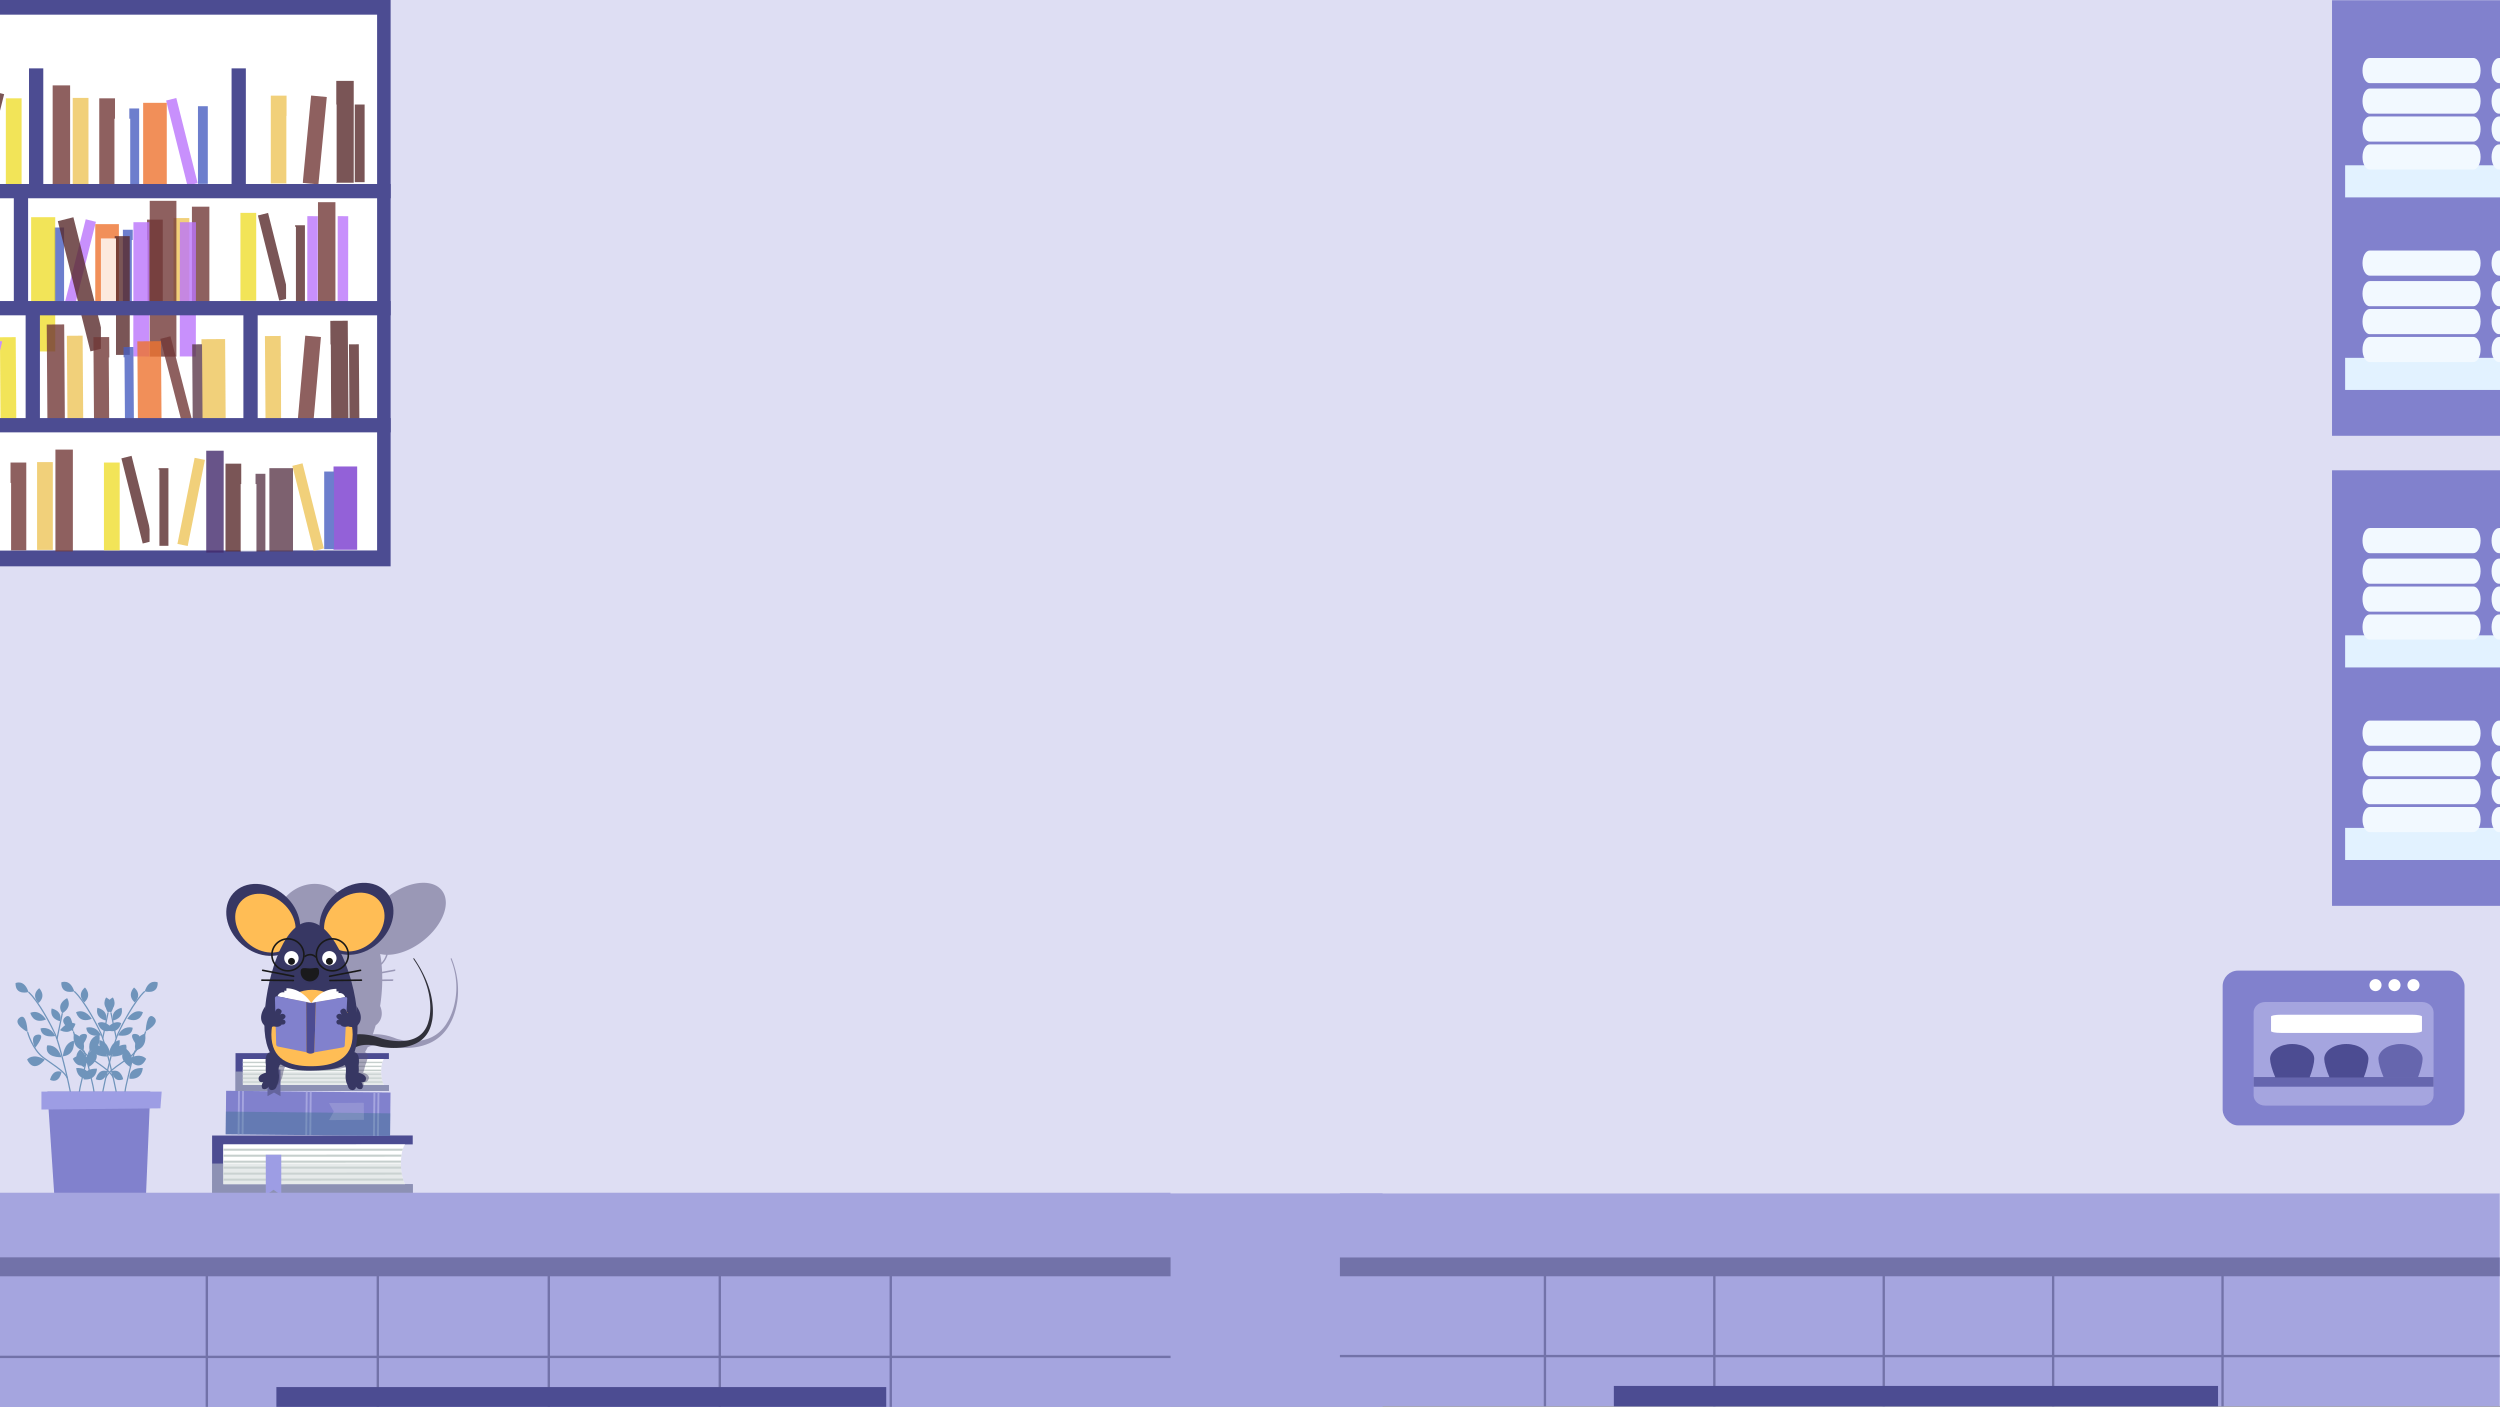 <svg xmlns="http://www.w3.org/2000/svg" xmlns:xlink="http://www.w3.org/1999/xlink" width="1920" height="1080.499" viewBox="0 0 1920 1080.499"><rect x="0" y="0" width="1920" height="1080.499" fill="#808080" stroke="none"/><defs><clipPath id="a"><rect width="1920" height="1080.499" fill="none"/></clipPath><clipPath id="b"><path d="M171.515,909.46l82.639-.033,56.952-.021s-3.214-4.95-3.217-15.248c0-11.9,3.2-15.25,3.2-15.25l-56.955.027-82.636.03,0,15.248Z" fill="#fff"/></clipPath><clipPath id="c"><path d="M186.522,833.3h108.3s-2.1-3.245-2.1-9.994c0-7.8,2.1-9.991,2.1-9.991h-108.3V833.3Z" fill="#fff"/></clipPath></defs><g clip-path="url(#a)"><rect width="1920" height="1080" fill="#dedef3"/><path d="M74.49,820.733s0,9.25-10.207,8.264C64.283,829,62.811,820.4,74.49,820.733Z" fill="#6f94bb"/><path d="M47.249,823.2s-1.381,9.431-8.826,6.171C38.423,829.374,40.027,820.833,47.249,823.2Z" fill="#6f94bb"/><path d="M34.4,813.793s-8.186,11.333-13.607-.069C20.8,813.724,24.946,808.3,34.4,813.793Z" fill="#6f94bb"/><path d="M26.846,804.852s-4.613-9.65,2.254-10.266S26.846,804.852,26.846,804.852Z" fill="#6f94bb"/><path d="M21.2,792.642S9.22,786.277,14.923,781.68,21.2,792.642,21.2,792.642Z" fill="#6f94bb"/><path d="M21.882,761.89s-10.206,2.976-9.95-6.885C11.932,755.005,18.7,751.812,21.882,761.89Z" fill="#6f94bb"/><path d="M29.613,770.344s-6.351-5.641.495-11.423C30.108,758.921,35.992,764.574,29.613,770.344Z" fill="#6f94bb"/><path d="M23.286,777.873s1.944,9.146,12.042,5.106C35.328,782.979,30.5,774.757,23.286,777.873Z" fill="#6f94bb"/><path d="M42.49,795.653s-10.762,2.38-11.359-5.814C31.131,789.839,38.323,787.33,42.49,795.653Z" fill="#6f94bb"/><path d="M47.186,811.933s-13.447.77-11.009-9.046C36.177,802.887,44,801.4,47.186,811.933Z" fill="#6f94bb"/><path d="M48.274,811.261s.561-10.425,8.453-11.964C56.727,799.3,58.369,810.232,48.274,811.261Z" fill="#6f94bb"/><path d="M46.084,791.152s8.71,5.2,11.892-4.788C57.976,786.364,53.1,782.625,46.084,791.152Z" fill="#6f94bb"/><path d="M46.225,784.278s-8.5-1.379-6.563-9.753C39.662,774.525,48.308,776.005,46.225,784.278Z" fill="#6f94bb"/><path d="M47.869,778.17s-5.528-6.448,3.671-11.627C51.54,766.543,56.218,773.14,47.869,778.17Z" fill="#6f94bb"/><path d="M64.775,819.887s-11.184-6.294-3.26-13.972C61.515,805.915,69.09,810.5,64.775,819.887Z" fill="#6f94bb"/><path d="M68.967,807.286s-3.153-9.423,7.243-12.995C76.21,794.291,78.925,804.955,68.967,807.286Z" fill="#6f94bb"/><path d="M68.967,807.286l-.18.389a.407.407,0,0,0,.388-.086c-.283.336-1.628,3.229-6.957,26.539a49.818,49.818,0,0,0-1.082,7.47c-.071.064-.152.11-.222.179l-.8.807a50.308,50.308,0,0,1,1.179-8.671c6.221-27.25,7.078-27.2,7.635-27.184a.554.554,0,0,1,.515.488l-.946.143Z" fill="#6f94bb"/><path d="M22.2,761.537c8.439,7.722,18.483,27.751,20.707,32.692,2.847,6.3,10.4,36.139,12.447,49.121.172,1.071.4,2.19.666,3.323l-.792.793c-.329-1.355-.627-2.688-.825-3.966-2.139-13.579-9.828-43.25-12.365-48.869-3.276-7.283-12.989-25.527-20.486-32.384Z" fill="#6f94bb"/><path d="M52.251,827.728l-.835.474c-2.474-4.416-6.481-7.2-12.029-11.03-1.826-1.262-3.885-2.686-6.092-4.314-8.928-6.579-12.417-19.544-12.559-20.091l.927-.246c.036.131,3.543,13.19,12.2,19.564,2.2,1.622,4.25,3.046,6.062,4.293C45.581,820.292,49.674,823.12,52.251,827.728Z" fill="#6f94bb"/><path d="M44.223,797.98l-.938-.2,4.11-19.714.945.195Z" fill="#6f94bb"/><path d="M109.63,820.21s0,9.247-10.208,8.263C99.422,828.473,97.952,819.875,109.63,820.21Z" fill="#6f94bb"/><path d="M82.39,822.68s-1.387,9.431-8.829,6.171C73.561,828.851,75.163,820.31,82.39,822.68Z" fill="#6f94bb"/><path d="M69.546,813.274s-8.192,11.33-13.616-.081C55.93,813.193,60.082,807.772,69.546,813.274Z" fill="#6f94bb"/><path d="M61.979,804.331s-4.607-9.652,2.26-10.269S61.979,804.331,61.979,804.331Z" fill="#6f94bb"/><path d="M56.339,792.119s-11.981-6.365-6.279-10.963S56.339,792.119,56.339,792.119Z" fill="#6f94bb"/><path d="M57.02,761.367s-10.206,2.975-9.951-6.888C47.069,754.479,53.837,751.292,57.02,761.367Z" fill="#6f94bb"/><path d="M64.751,769.816s-6.351-5.637.492-11.419C65.243,758.4,71.129,764.052,64.751,769.816Z" fill="#6f94bb"/><path d="M58.428,777.349s1.937,9.143,12.036,5.106C70.464,782.455,65.636,774.227,58.428,777.349Z" fill="#6f94bb"/><path d="M77.627,795.129s-10.761,2.381-11.357-5.813C66.27,789.316,73.458,786.8,77.627,795.129Z" fill="#6f94bb"/><path d="M82.327,811.41s-13.449.769-11.011-9.043C71.316,802.367,79.139,800.877,82.327,811.41Z" fill="#6f94bb"/><path d="M83.411,810.734s.567-10.418,8.454-11.959C91.865,798.775,93.507,809.708,83.411,810.734Z" fill="#6f94bb"/><path d="M81.222,790.625s8.712,5.2,11.893-4.784C93.115,785.841,88.241,782.1,81.222,790.625Z" fill="#6f94bb"/><path d="M81.36,783.756s-8.5-1.384-6.561-9.753C74.8,774,83.447,775.481,81.36,783.756Z" fill="#6f94bb"/><path d="M83.006,777.643s-5.527-6.444,3.672-11.623C86.678,766.02,91.355,772.616,83.006,777.643Z" fill="#6f94bb"/><path d="M99.917,819.361s-11.188-6.3-3.264-13.973C96.653,805.388,104.234,809.983,99.917,819.361Z" fill="#6f94bb"/><path d="M104.109,806.764s-3.16-9.425,7.238-13C111.347,793.765,114.066,804.428,104.109,806.764Z" fill="#6f94bb"/><path d="M104.109,806.764l-.184.387a.416.416,0,0,0,.392-.089c-.287.335-1.632,3.229-6.956,26.542a48.4,48.4,0,0,0-1.084,7.469c-.074.063-.15.109-.225.182l-.8.806a50.271,50.271,0,0,1,1.175-8.672c6.226-27.249,7.077-27.2,7.635-27.184a.546.546,0,0,1,.517.49l-.946.141Z" fill="#6f94bb"/><path d="M57.34,761.01c8.44,7.723,18.484,27.755,20.712,32.7,2.84,6.3,10.4,36.14,12.438,49.122.173,1.07.409,2.19.671,3.322l-.792.795c-.333-1.355-.628-2.69-.825-3.971C87.4,829.4,79.714,799.727,77.179,794.1,73.9,786.825,64.193,768.58,56.7,761.721Z" fill="#6f94bb"/><path d="M87.387,827.206l-.826.474c-2.481-4.421-6.491-7.2-12.035-11.032-1.827-1.261-3.885-2.685-6.093-4.31-8.929-6.579-12.416-19.551-12.558-20.1l.932-.243c.03.135,3.542,13.187,12.192,19.564,2.2,1.622,4.256,3.044,6.07,4.294C80.72,819.766,84.808,822.6,87.387,827.206Z" fill="#6f94bb"/><path d="M79.361,797.458l-.938-.2,4.11-19.714.941.194Z" fill="#6f94bb"/><path d="M58.56,820.21s0,9.247,10.206,8.263C68.766,828.473,70.239,819.875,58.56,820.21Z" fill="#6f94bb"/><path d="M85.8,822.68s1.376,9.431,8.822,6.171C94.626,828.851,93.029,820.31,85.8,822.68Z" fill="#6f94bb"/><path d="M98.649,813.274s8.187,11.33,13.611-.081C112.26,813.193,108.111,807.772,98.649,813.274Z" fill="#6f94bb"/><path d="M106.208,804.331s4.613-9.652-2.258-10.269S106.208,804.331,106.208,804.331Z" fill="#6f94bb"/><path d="M111.853,792.119s11.976-6.365,6.277-10.963S111.853,792.119,111.853,792.119Z" fill="#6f94bb"/><path d="M111.174,761.367s10.2,2.975,9.947-6.888C121.121,754.479,114.356,751.292,111.174,761.367Z" fill="#6f94bb"/><path d="M103.446,769.816s6.345-5.637-.5-11.419C102.945,758.4,97.059,764.052,103.446,769.816Z" fill="#6f94bb"/><path d="M109.766,777.349s-1.942,9.143-12.038,5.106C97.728,782.455,102.556,774.227,109.766,777.349Z" fill="#6f94bb"/><path d="M90.567,795.129s10.76,2.381,11.356-5.813C101.923,789.316,94.731,786.8,90.567,795.129Z" fill="#6f94bb"/><path d="M85.865,811.41s13.45.769,11.009-9.043C96.874,802.367,89.051,800.877,85.865,811.41Z" fill="#6f94bb"/><path d="M84.781,810.734s-.565-10.418-8.455-11.959C76.326,798.775,74.683,809.708,84.781,810.734Z" fill="#6f94bb"/><path d="M86.97,790.625s-8.71,5.2-11.893-4.784C75.077,785.841,79.95,782.1,86.97,790.625Z" fill="#6f94bb"/><path d="M86.832,783.756s8.494-1.384,6.561-9.753C93.393,774,84.746,775.481,86.832,783.756Z" fill="#6f94bb"/><path d="M85.185,777.643s5.528-6.444-3.671-11.623C81.514,766.02,76.832,772.616,85.185,777.643Z" fill="#6f94bb"/><path d="M68.276,819.361s11.187-6.3,3.262-13.973C71.538,805.388,63.959,809.983,68.276,819.361Z" fill="#6f94bb"/><path d="M64.086,806.764s3.156-9.425-7.244-13C56.842,793.765,54.126,804.428,64.086,806.764Z" fill="#6f94bb"/><path d="M64.086,806.764l.183.387a.407.407,0,0,1-.391-.089c.284.335,1.626,3.229,6.954,26.542a48.274,48.274,0,0,1,1.083,7.469c.073.063.149.109.222.182l.8.806a50.469,50.469,0,0,0-1.176-8.672c-6.228-27.249-7.077-27.2-7.637-27.184a.544.544,0,0,0-.515.49l.944.141Z" fill="#6f94bb"/><path d="M110.847,761.01c-8.441,7.723-18.48,27.755-20.708,32.7-2.843,6.3-10.4,36.14-12.444,49.122-.167,1.07-.4,2.19-.662,3.322l.789.795c.332-1.355.625-2.69.825-3.971,2.138-13.575,9.834-43.246,12.365-48.869C94.291,786.825,104,768.58,111.5,761.721Z" fill="#6f94bb"/><path d="M80.8,827.206l.838.474c2.473-4.421,6.482-7.2,12.026-11.032,1.829-1.261,3.886-2.685,6.093-4.31,8.928-6.579,12.417-19.551,12.557-20.1l-.926-.243c-.031.135-3.544,13.187-12.2,19.564-2.2,1.622-4.254,3.044-6.067,4.294C87.469,819.766,83.384,822.6,80.8,827.206Z" fill="#6f94bb"/><path d="M88.83,797.458l.935-.2L85.66,777.546l-.938.194Z" fill="#6f94bb"/><path d="M112.15,917.386H41.664L36.4,838.354h79.032Z" fill="#8181cd"/><path d="M31.814,838.354v13.782l91.373-.929,1-12.854Z" fill="#9d9de4"/><rect width="185.758" height="118.886" rx="11.889" transform="translate(1707 745.424)" fill="#8181cd"/><path d="M1868.982,841.139c0,4.393-3.961,7.953-8.847,7.953H1739.621c-4.884,0-8.844-3.56-8.844-7.953V777.511c0-4.392,3.96-7.953,8.844-7.953h120.514c4.886,0,8.847,3.561,8.847,7.953Z" fill="#a5a5df"/><rect width="138.205" height="7.431" transform="translate(1730.777 827.16)" fill="#6666ae"/><path d="M1860.065,791.874c0,.77-3.321,1.395-7.419,1.395H1751.57c-4.1,0-7.418-.625-7.418-1.395V780.71c0-.77,3.32-1.4,7.418-1.4h101.076c4.1,0,7.419.625,7.419,1.4Z" fill="#fff"/><path d="M1829.026,756.57a4.628,4.628,0,1,1-4.628-4.627A4.628,4.628,0,0,1,1829.026,756.57Z" fill="#fff"/><path d="M1843.6,756.57a4.628,4.628,0,1,1-4.628-4.627A4.628,4.628,0,0,1,1843.6,756.57Z" fill="#fff"/><path d="M1858.17,756.57a4.628,4.628,0,1,1-4.628-4.627A4.628,4.628,0,0,1,1858.17,756.57Z" fill="#fff"/><path d="M1773.737,827.561c2.282-5.736,3.615-11.6,3.615-14.343,0-6.3-7.6-11.418-16.978-11.418s-16.977,5.113-16.977,11.418c0,2.747,1.556,8.607,4.088,14.343Z" fill="#4c4c92"/><path d="M1815.349,827.561c2.282-5.736,3.615-11.6,3.615-14.343,0-6.3-7.6-11.418-16.977-11.418s-16.978,5.113-16.978,11.418c0,2.747,1.556,8.607,4.088,14.343Z" fill="#4c4c92"/><path d="M1856.961,827.561c2.282-5.736,3.615-11.6,3.615-14.343,0-6.3-7.6-11.418-16.978-11.418s-16.977,5.113-16.977,11.418c0,2.747,1.556,8.607,4.088,14.343Z" fill="#6666ae"/><rect width="1180.881" height="164.476" transform="translate(-119.074 916.524)" fill="#a5a5df"/><rect width="1180.881" height="2.394" transform="translate(-115.074 1130.932)" fill="#7272a9"/><rect width="1180.881" height="2.392" transform="translate(-115.074 1235.137)" fill="#7272a9"/><rect width="1180.881" height="2.394" transform="translate(-115.074 1339.34)" fill="#7272a9"/><rect width="526.327" height="436.322" transform="translate(-226.327 -1.391)" fill="#4c4c92"/><rect width="504.741" height="411.48" transform="translate(-215.133 11.267)" fill="#fff"/><g opacity="0.8"><rect width="12.101" height="67.418" transform="translate(184.661 163.487)" fill="#efdd2e"/><rect width="8.065" height="67.418" transform="translate(198.056 165.478) rotate(-14.065)" fill="#592b2c"/><rect width="12.101" height="51.759" transform="translate(160.028 179.146)" fill="#fff"/><rect width="12.101" height="67.418" transform="translate(112.92 168.673)" fill="#723837"/><rect width="67.419" height="8.065" transform="matrix(0.243, -0.97, 0.97, 0.243, 49.464, 233.797)" fill="#ba74fb"/><rect width="67.418" height="8.064" transform="matrix(0.001, -1, 1, 0.001, 259.299, 233.43)" fill="#ba74fb"/><rect width="67.418" height="8.064" transform="matrix(0.001, -1, 1, 0.001, 235.962, 233.43)" fill="#ba74fb"/><rect width="18.151" height="63.961" transform="translate(73.16 172.13)" fill="#ed732f"/><rect width="18.151" height="63.961" transform="translate(23.895 170.834)" fill="#fff"/><rect width="7.563" height="59.639" transform="translate(94.375 176.452)" fill="#495ec0"/><rect width="7.563" height="59.639" transform="translate(41.651 174.723)" fill="#495ec0"/><rect width="7.563" height="59.639" transform="translate(226.619 172.995)" fill="#592b2c"/><rect width="7.563" height="59.639" transform="translate(219.704 174.147)" fill="#fff"/><rect width="12.101" height="51.759" transform="translate(101.251 184.332)" fill="#fff"/><rect width="12.101" height="67.418" transform="translate(-49.738 167.676) rotate(-5.476)" fill="#723837"/><rect width="12.101" height="67.418" transform="translate(-18.823 166.608)" fill="#edc459"/><rect width="12.101" height="67.418" transform="translate(133.301 167.473)" fill="#edc459"/><rect width="13.399" height="78.222" transform="translate(-70.413 155.276)" fill="#592b2c"/><rect width="13.399" height="78.222" transform="translate(147.4 158.734)" fill="#723837"/><rect width="13.399" height="78.222" transform="translate(244.206 155.276)" fill="#723837"/><rect width="7.563" height="59.639" transform="translate(-57.176 173.427)" fill="#fff"/><rect width="7.563" height="59.639" transform="translate(-78.783 173.427)" fill="#592b2c"/><rect width="12.101" height="51.759" transform="translate(-30.991 182.171)" fill="#fff"/><rect width="12.101" height="51.759" transform="translate(171.264 180.443)" fill="#fff"/><rect width="51.759" height="12.101" transform="translate(-2.47 232.31) rotate(-77.11)" fill="#fff"/></g><g opacity="0.8"><rect width="18.509" height="103.121" transform="translate(23.906 166.801)" fill="#efdd2e"/><rect width="12.336" height="103.121" transform="translate(44.393 169.846) rotate(-14.065)" fill="#592b2c"/><rect width="103.121" height="12.335" transform="matrix(0.001, -1, 1, 0.001, 138.069, 273.784)" fill="#ba74fb"/><rect width="103.121" height="12.335" transform="matrix(0.001, -1, 1, 0.001, 102.374, 273.784)" fill="#ba74fb"/><rect width="11.568" height="91.223" transform="translate(88.083 181.344)" fill="#592b2c"/><rect width="11.568" height="91.223" transform="translate(77.506 183.106)" fill="#fff"/><rect width="20.495" height="119.646" transform="translate(114.984 154.243)" fill="#723837"/><rect width="18.509" height="79.169" transform="translate(3.414 192.736)" fill="#fff"/></g><g opacity="0.8"><rect width="12.101" height="67.418" transform="translate(-92.01 257.857) rotate(-0.404)" fill="#592b2c"/><rect width="12.1" height="67.418" transform="translate(-0.034 259.007) rotate(-0.404)" fill="#efdd2e"/><rect width="67.418" height="8.065" transform="translate(-156.793 323.942) rotate(-76.345)" fill="#edc459"/><rect width="67.418" height="8.065" transform="matrix(0.236, -0.972, 0.972, 0.236, -22.046, 325.911)" fill="#ba74fb"/><rect width="8.065" height="67.419" transform="translate(-64.583 260.91) rotate(-11.69)" fill="#edc459"/><rect width="18.151" height="63.961" transform="matrix(1, -0.007, 0.007, 1, -133.102, 262.539)" fill="#5c3a4b"/><rect width="18.151" height="63.961" transform="matrix(1, -0.007, 0.007, 1, -183.616, 262.2)" fill="#723837"/><rect width="7.563" height="59.64" transform="matrix(1, -0.007, 0.007, 1, -111.857, 267.576)" fill="#5c3a4b"/><rect width="7.563" height="59.64" transform="translate(-164.593 265.787) rotate(-0.403)" fill="#edc459"/><rect width="12.101" height="51.759" transform="matrix(1, -0.007, 0.007, 1, -104.927, 274.543)" fill="#fff"/><rect width="12.101" height="51.759" transform="translate(24.709 274.061) rotate(-0.404)" fill="#fff"/><rect width="12.1" height="67.418" transform="translate(71.743 258.933) rotate(-0.404)" fill="#723837"/><rect width="8.065" height="67.418" transform="translate(123.104 260.257) rotate(-14.465)" fill="#723837"/><rect width="18.151" height="63.961" transform="translate(105.476 262.152) rotate(-0.402)" fill="#ed732f"/><rect width="18.152" height="63.961" transform="translate(154.729 260.509) rotate(-0.405)" fill="#edc459"/><rect width="7.563" height="59.64" transform="matrix(1, -0.007, 0.007, 1, 94.876, 266.55)" fill="#495ec0"/><rect width="7.563" height="59.639" transform="translate(147.591 264.449) rotate(-0.403)" fill="#5c3a4b"/><rect width="7.563" height="59.639" transform="matrix(1, -0.007, 0.007, 1, -37.385, 267.483)" fill="#592b2c"/><rect width="7.563" height="59.639" transform="translate(-30.446 267.002) rotate(-0.403)" fill="#fff"/><rect width="12.101" height="51.759" transform="translate(83.521 274.51) rotate(-0.404)" fill="#fff"/><rect width="67.418" height="12.101" transform="translate(228.476 324.948) rotate(-84.93)" fill="#723837"/><rect width="12.101" height="67.418" transform="translate(203.467 258.1) rotate(-0.404)" fill="#edc459"/><rect width="12.101" height="67.418" transform="translate(51.353 257.877) rotate(-0.404)" fill="#edc459"/><rect width="13.4" height="78.222" transform="matrix(1, -0.007, 0.007, 1, 253.677, 246.413)" fill="#592b2c"/><rect width="13.4" height="78.222" transform="translate(35.893 249.247) rotate(-0.404)" fill="#723837"/><rect width="13.4" height="78.222" transform="translate(-78.221 248.335) rotate(-0.404)" fill="#5c3a4b"/><rect width="7.563" height="59.64" transform="translate(246.405 264.615) rotate(-0.403)" fill="#fff"/><rect width="7.563" height="59.64" transform="translate(268.011 264.463) rotate(-0.403)" fill="#592b2c"/><rect width="12.101" height="51.759" transform="translate(215.743 273.577) rotate(-0.408)" fill="#fff"/><rect width="12.101" height="51.759" transform="translate(13.481 274.572) rotate(-0.404)" fill="#fff"/><rect width="12.101" height="51.759" transform="matrix(0.973, -0.23, 0.23, 0.973, 176.001, 276.24)" fill="#fff"/></g><g opacity="0.8"><rect width="12.101" height="67.418" transform="translate(173.175 356.09)" fill="#592b2c"/><rect width="12.101" height="67.418" transform="translate(79.827 355.226)" fill="#efdd2e"/><rect width="8.066" height="67.418" transform="matrix(0.97, -0.243, 0.243, 0.97, 224.525, 357.777)" fill="#edc459"/><rect width="8.066" height="67.418" transform="translate(93.222 352.03) rotate(-14.062)" fill="#592b2c"/><rect width="67.419" height="8.065" transform="matrix(0.196, -0.981, 0.981, 0.196, 136.26, 417.746)" fill="#edc459"/><rect width="18.151" height="63.961" transform="translate(206.884 359.547)" fill="#5c3a4b"/><rect width="18.151" height="63.961" transform="translate(256.148 358.251)" fill="#7839ce"/><rect width="7.563" height="59.639" transform="translate(196.257 363.869)" fill="#5c3a4b"/><rect width="7.563" height="59.639" transform="translate(248.982 362.14)" fill="#495ec0"/><rect width="12.101" height="51.759" transform="translate(184.844 371.749)" fill="#fff"/><rect width="12.101" height="51.759" transform="translate(55.193 365.699)" fill="#fff"/><rect width="12.101" height="67.418" transform="translate(8.083 355.226)" fill="#723837"/><rect width="67.418" height="8.065" transform="translate(-55.371 420.35) rotate(-75.938)" fill="#ba74fb"/><rect width="18.151" height="63.961" transform="translate(-31.676 358.683)" fill="#ed732f"/><rect width="18.151" height="63.961" transform="translate(-80.94 357.386)" fill="#fff"/><rect width="7.563" height="59.639" transform="translate(-10.461 363.005)" fill="#495ec0"/><rect width="7.563" height="59.639" transform="translate(-63.186 361.276)" fill="#495ec0"/><rect width="7.563" height="59.639" transform="translate(121.783 359.547)" fill="#592b2c"/><rect width="7.563" height="59.639" transform="translate(114.868 360.699)" fill="#fff"/><rect width="12.101" height="51.759" transform="translate(-3.585 370.885)" fill="#fff"/><rect width="12.101" height="67.418" transform="translate(-154.573 354.228) rotate(-5.475)" fill="#723837"/><rect width="12.101" height="67.418" transform="translate(-123.657 353.161)" fill="#edc459"/><rect width="12.101" height="67.418" transform="translate(28.466 354.89)" fill="#edc459"/><rect width="13.401" height="78.222" transform="translate(-175.249 341.829)" fill="#592b2c"/><rect width="13.401" height="78.222" transform="translate(42.564 345.287)" fill="#723837"/><rect width="13.401" height="78.222" transform="translate(158.385 346.151)" fill="#42296b"/><rect width="7.563" height="59.639" transform="translate(-162.011 359.979)" fill="#fff"/><rect width="7.563" height="59.639" transform="translate(-183.618 359.979)" fill="#592b2c"/><rect width="12.101" height="51.759" transform="translate(-135.826 368.724)" fill="#fff"/><rect width="12.101" height="51.759" transform="translate(66.43 366.995)" fill="#fff"/><rect width="51.759" height="12.101" transform="matrix(0.223, -0.975, 0.975, 0.223, -107.305, 418.863)" fill="#fff"/></g><g opacity="0.8"><rect width="12.101" height="67.418" transform="translate(-88.864 76.38)" fill="#592b2c"/><rect width="12.101" height="67.418" transform="translate(4.484 75.516)" fill="#efdd2e"/><rect width="67.418" height="8.066" transform="matrix(0.243, -0.97, 0.97, 0.243, -152.319, 141.505)" fill="#edc459"/><rect width="67.418" height="8.066" transform="matrix(0.243, -0.97, 0.97, 0.243, -21.015, 135.758)" fill="#592b2c"/><rect width="8.065" height="67.419" transform="matrix(0.981, -0.196, 0.196, 0.981, -60.952, 73.5)" fill="#edc459"/><rect width="18.151" height="63.961" transform="translate(-128.624 79.838)" fill="#5c3a4b"/><rect width="18.151" height="63.961" transform="translate(-177.888 78.541)" fill="#7839ce"/><rect width="7.563" height="59.639" transform="translate(-107.409 84.159)" fill="#5c3a4b"/><rect width="7.563" height="59.639" transform="translate(-160.134 82.431)" fill="#495ec0"/><rect width="12.101" height="51.759" transform="translate(-100.533 92.04)" fill="#fff"/><rect width="12.101" height="51.759" transform="translate(29.118 85.989)" fill="#fff"/><rect width="12.101" height="67.418" transform="translate(76.228 75.516)" fill="#723837"/><rect width="8.065" height="67.419" transform="matrix(0.97, -0.243, 0.243, 0.97, 127.577, 77.202)" fill="#ba74fb"/><rect width="18.151" height="63.961" transform="translate(109.937 78.973)" fill="#ed732f"/><rect width="18.151" height="63.961" transform="translate(159.201 77.677)" fill="#fff"/><rect width="7.563" height="59.639" transform="translate(99.31 83.295)" fill="#495ec0"/><rect width="7.563" height="59.639" transform="translate(152.034 81.566)" fill="#495ec0"/><rect width="7.563" height="59.639" transform="translate(-32.934 79.838)" fill="#592b2c"/><rect width="7.563" height="59.639" transform="translate(-26.019 80.99)" fill="#fff"/><rect width="12.101" height="51.759" transform="translate(87.896 91.175)" fill="#fff"/><rect width="67.418" height="12.101" transform="translate(232.506 140.475) rotate(-84.525)" fill="#723837"/><rect width="12.101" height="67.418" transform="translate(207.968 73.451)" fill="#edc459"/><rect width="12.101" height="67.418" transform="translate(55.845 75.18)" fill="#edc459"/><rect width="13.401" height="78.222" transform="translate(258.26 62.119)" fill="#592b2c"/><rect width="13.401" height="78.222" transform="translate(40.447 65.577)" fill="#723837"/><rect width="13.401" height="78.222" transform="translate(-75.374 66.441)" fill="#42296b"/><rect width="7.563" height="59.639" transform="translate(250.859 80.27)" fill="#fff"/><rect width="7.563" height="59.639" transform="translate(272.466 80.27)" fill="#592b2c"/><rect width="12.101" height="51.759" transform="translate(220.137 89.014)" fill="#fff"/><rect width="12.101" height="51.759" transform="translate(17.881 87.286)" fill="#fff"/><rect width="12.101" height="51.759" transform="translate(180.375 91.398) rotate(-12.888)" fill="#fff"/></g><rect width="526.327" height="10.962" transform="translate(-226.327 321.088)" fill="#4c4c92"/><rect width="526.327" height="10.962" transform="translate(-226.327 231.197)" fill="#4c4c92"/><rect width="10.962" height="93.554" transform="translate(10.613 144.645)" fill="#4c4c92"/><rect width="10.962" height="93.554" transform="translate(-90.51 332.63)" fill="#4c4c92"/><rect width="10.963" height="93.554" transform="translate(186.929 235.397)" fill="#4c4c92"/><rect width="10.963" height="93.554" transform="translate(19.688 234.1)" fill="#4c4c92"/><rect width="10.962" height="93.554" transform="translate(22.281 52.506)" fill="#4c4c92"/><rect width="10.962" height="93.554" transform="translate(177.853 52.506)" fill="#4c4c92"/><rect width="526.327" height="10.962" transform="translate(-226.327 141.306)" fill="#4c4c92"/><rect width="25.314" height="130.455" transform="translate(103.113 1230.641)" fill="#4f4f83"/><rect width="25.314" height="196.042" transform="translate(175.897 1165.054)" fill="#4f4f83"/><path d="M151.79,1227.722a20.443,20.443,0,0,1-20.443,20.443H-73.1a20.447,20.447,0,0,1-20.446-20.443h0A20.448,20.448,0,0,1-73.1,1207.274H131.347a20.445,20.445,0,0,1,20.443,20.448Z" fill="#2e2e59"/><rect width="129.491" height="334.499" transform="translate(1791 0.188)" fill="#8181cd"/><rect width="119.432" height="24.652" transform="translate(1801.059 274.824)" fill="#e2f2ff"/><rect width="119.432" height="24.654" transform="translate(1801.059 126.942)" fill="#e2f2ff"/><path d="M1920.491,258.785h-1.283c-3.143,0-5.692,4.32-5.692,9.65s2.549,9.65,5.692,9.65h1.283Z" fill="#f2f9ff"/><path d="M1920.491,237.332h-1.283c-3.143,0-5.692,4.323-5.692,9.653s2.549,9.652,5.692,9.652h1.283Z" fill="#f2f9ff"/><path d="M1920.491,215.884h-1.283c-3.143,0-5.692,4.32-5.692,9.65s2.549,9.65,5.692,9.65h1.283Z" fill="#f2f9ff"/><path d="M1920.491,192.41h-1.283c-3.143,0-5.692,4.322-5.692,9.65s2.549,9.65,5.692,9.65h1.283Z" fill="#f2f9ff"/><path d="M1905.094,268.435c0,5.33-2.468,9.65-5.514,9.65h-79.664c-3.045,0-5.515-4.32-5.515-9.65h0c0-5.33,2.47-9.65,5.515-9.65h79.664c3.046,0,5.514,4.32,5.514,9.65Z" fill="#f2f9ff"/><path d="M1905.094,246.985c0,5.329-2.468,9.652-5.514,9.652h-79.664c-3.045,0-5.515-4.323-5.515-9.652h0c0-5.33,2.47-9.653,5.515-9.653h79.664c3.046,0,5.514,4.323,5.514,9.653Z" fill="#f2f9ff"/><path d="M1905.094,225.534c0,5.331-2.468,9.65-5.514,9.65h-79.664c-3.045,0-5.515-4.319-5.515-9.65h0c0-5.33,2.47-9.65,5.515-9.65h79.664c3.046,0,5.514,4.32,5.514,9.65Z" fill="#f2f9ff"/><path d="M1905.094,202.06c0,5.33-2.468,9.65-5.514,9.65h-79.664c-3.045,0-5.515-4.32-5.515-9.65h0c0-5.328,2.47-9.65,5.515-9.65h79.664c3.046,0,5.514,4.322,5.514,9.65Z" fill="#f2f9ff"/><path d="M1920.491,110.9h-1.283c-3.143,0-5.692,4.32-5.692,9.652s2.549,9.65,5.692,9.65h1.283Z" fill="#f2f9ff"/><path d="M1920.491,89.452h-1.283c-3.143,0-5.692,4.323-5.692,9.65s2.549,9.655,5.692,9.655h1.283Z" fill="#f2f9ff"/><path d="M1920.491,68h-1.283c-3.143,0-5.692,4.319-5.692,9.652s2.549,9.653,5.692,9.653h1.283Z" fill="#f2f9ff"/><path d="M1920.491,44.529h-1.283c-3.143,0-5.692,4.319-5.692,9.651s2.549,9.653,5.692,9.653h1.283Z" fill="#f2f9ff"/><path d="M1905.094,120.555c0,5.331-2.468,9.65-5.514,9.65h-79.664c-3.045,0-5.515-4.319-5.515-9.65h0c0-5.332,2.47-9.652,5.515-9.652h79.664c3.046,0,5.514,4.32,5.514,9.652Z" fill="#f2f9ff"/><path d="M1905.094,99.1c0,5.332-2.468,9.655-5.514,9.655h-79.664c-3.045,0-5.515-4.323-5.515-9.655h0c0-5.327,2.47-9.65,5.515-9.65h79.664c3.046,0,5.514,4.323,5.514,9.65Z" fill="#f2f9ff"/><path d="M1905.094,77.655c0,5.328-2.468,9.653-5.514,9.653h-79.664c-3.045,0-5.515-4.325-5.515-9.653h0c0-5.333,2.47-9.652,5.515-9.652h79.664c3.046,0,5.514,4.319,5.514,9.652Z" fill="#f2f9ff"/><path d="M1905.094,54.18c0,5.328-2.468,9.653-5.514,9.653h-79.664c-3.045,0-5.515-4.325-5.515-9.653h0c0-5.332,2.47-9.651,5.515-9.651h79.664c3.046,0,5.514,4.319,5.514,9.651Z" fill="#f2f9ff"/><rect width="25.313" height="196.042" transform="translate(750.816 1165.054)" fill="#4f4f83"/><rect width="25.314" height="196.042" transform="translate(240.576 1165.054)" fill="#2e2e59"/><rect width="25.313" height="196.042" transform="translate(693.324 1165.054)" fill="#2e2e59"/><rect width="890.756" height="163.409" transform="translate(1029 916.591)" fill="#a5a5df"/><rect width="890.756" height="14.434" transform="translate(1029.052 965.74)" fill="#7272a9"/><rect width="890.756" height="1.806" transform="translate(1029.052 1040.57)" fill="#7272a9"/><rect width="1.805" height="112.02" transform="translate(1706.011 967.98)" fill="#7272a9"/><rect width="1.805" height="112.02" transform="translate(1575.91 967.98)" fill="#7272a9"/><rect width="1.805" height="112.02" transform="translate(1445.81 967.98)" fill="#7272a9"/><rect width="1.805" height="112.02" transform="translate(1315.709 967.98)" fill="#7272a9"/><rect width="1.805" height="112.02" transform="translate(1185.608 967.98)" fill="#7272a9"/><rect width="464.018" height="15.586" transform="translate(1239.437 1064.414)" fill="#4c4c92"/><rect width="1116.735" height="1448.99" transform="translate(-115.074 -94.789)" fill="none"/><path d="M316.977,872.037l0,6.874-145.477.055.012,30.495L317,909.4l0,6.865-154.095.064-.018-44.228Z" fill="#4c4c92"/><path d="M171.515,909.46l82.639-.033,56.952-.021s-3.214-4.95-3.217-15.248c0-11.9,3.2-15.25,3.2-15.25l-56.955.027-82.636.03,0,15.248Z" fill="#fff"/><g clip-path="url(#b)"><rect width="142.852" height="1.609" transform="translate(169.044 882.168)" fill="#c6cfcd"/><rect width="142.854" height="1.606" transform="translate(311.9 888.339) rotate(179.977)" fill="#c6cfcd"/><path d="M169.051,892.992l142.849-.057,0-1.612-142.851.057Z" fill="#c6cfcd"/><rect width="142.855" height="1.604" transform="translate(169.05 895.946)" fill="#c6cfcd"/><path d="M169.053,902.169l142.852-.057,0-1.6-142.852.058Z" fill="#c6cfcd"/><path d="M169.053,906.759l142.855-.061,0-1.6-142.855.057Z" fill="#c6cfcd"/></g><path d="M171.509,893.616l.006,15.844h0l-.008-15.247,0-.6,136.392-.054c0,.2-.016.387-.012.6,0,10.3,3.217,15.248,3.217,15.248l5.889-.006,0,6.865-154.094.064-.009-22.71Z" fill="#cfd6d6" opacity="0.5" style="mix-blend-mode:multiply;isolation:isolate"/><path d="M204.132,918.01l5.935-4.281,5.941,4.278L216,902.42l0-15.581-5.939,0-5.94,0,.008,15.581Z" fill="#9d9de4"/><rect width="33.382" height="126.254" transform="translate(173.313 871.098) rotate(-89.392)" fill="#8181cd"/><rect width="1.445" height="33.384" transform="translate(290.966 872.348) rotate(-179.279)" fill="#a5a5df"/><rect width="1.445" height="33.385" transform="matrix(-1, -0.011, 0.011, -1, 287.904, 872.316)" fill="#a5a5df"/><rect width="1.443" height="33.382" transform="translate(239.009 871.795) rotate(-179.389)" fill="#a5a5df"/><rect width="1.445" height="33.384" transform="translate(235.884 871.764) rotate(-179.279)" fill="#a5a5df"/><rect width="1.443" height="33.383" transform="matrix(-1, -0.011, 0.011, -1, 187.021, 871.243)" fill="#a5a5df"/><rect width="1.446" height="33.383" transform="translate(183.939 871.21) rotate(-179.418)" fill="#a5a5df"/><rect width="126.255" height="17.397" transform="translate(299.561 872.437) rotate(-179.392)" fill="#2f6e84" opacity="0.35" style="mix-blend-mode:multiply;isolation:isolate"/><path d="M252.628,847.132l3.731,6.521-3.634,6.573,13.4-.1,13.393-.1-.045-6.544-.052-6.548-13.393.1Z" fill="#f1f1f1" opacity="0.16" style="mix-blend-mode:screen;isolation:isolate"/><path d="M298.679,808.819v4.5H186.522V833.3H298.679v4.5h-117.8V808.819Z" fill="#4c4c92"/><path d="M186.522,833.3h108.3s-2.1-3.245-2.1-9.994c0-7.8,2.1-9.991,2.1-9.991h-108.3V833.3Z" fill="#fff"/><g clip-path="url(#c)"><rect width="110.44" height="1.052" transform="translate(295.347 816.487) rotate(180)" fill="#c6cfcd"/><rect width="110.44" height="1.051" transform="translate(295.347 819.495) rotate(180)" fill="#c6cfcd"/><rect width="110.44" height="1.051" transform="translate(295.347 822.503) rotate(180)" fill="#c6cfcd"/><rect width="110.44" height="1.055" transform="translate(295.347 825.512) rotate(180)" fill="#c6cfcd"/><rect width="110.44" height="1.051" transform="translate(295.347 828.519) rotate(180)" fill="#c6cfcd"/><rect width="110.44" height="1.051" transform="translate(295.347 831.528) rotate(180)" fill="#c6cfcd"/></g><path d="M186.522,822.919V833.3h0V822.919h106.2c0,.131,0,.251,0,.387,0,6.749,2.1,9.994,2.1,9.994h3.86v4.5h-117.8V822.919Z" fill="#cfd6d6" opacity="0.5" style="mix-blend-mode:multiply;isolation:isolate"/><path d="M205.437,841.885l4.986-2.8,4.988,2.8v-20.42h-9.975v20.42Z" fill="#64649d"/><path d="M350.647,772.061a57.847,57.847,0,0,0,.936-6.492c.082-1.068.152-2.132.177-3.186s.032-2.1.005-3.138l-.047-1.554-.1-1.538c-.056-1.027-.189-2.029-.291-3.04-.151-.993-.258-2-.454-2.976q-.254-1.478-.578-2.922c-.193-.975-.454-1.918-.7-2.869s-.549-1.871-.82-2.807-.608-1.839-.91-2.76l-1.023-2.7c-.062-.164-.271-.208-.467-.1a.444.444,0,0,0-.243.5l0,.01,1.012,2.679c.3.914.62,1.817.9,2.74.249.939.542,1.856.755,2.811s.461,1.894.632,2.866l.275,1.45.213,1.475c.16.976.23,1.986.344,2.977.066,1.009.162,2.008.182,3.029l.043,1.528-.014,1.543q-.036,1.547-.157,3.112c-.075,1.042-.194,2.091-.324,3.141a58.714,58.714,0,0,1-1.206,6.335c-.261,1.058-.576,2.117-.909,3.172s-.709,2.107-1.122,3.152-.857,2.083-1.343,3.1a30.506,30.506,0,0,1-1.576,2.94l-.014.021-.047.085a29.7,29.7,0,0,1-6.358,7.979,26.089,26.089,0,0,1-4.1,2.953,27.445,27.445,0,0,1-4.464,2.094,31.81,31.81,0,0,1-9.26,1.849,43.6,43.6,0,0,1-8.98-.444c-1.449-.218-2.873-.5-4.251-.847-.685-.172-1.373-.362-2-.566l-1.989-.76c-1.489-.5-2.979-1.014-4.577-1.386a38.321,38.321,0,0,0-4.945-.943,36.252,36.252,0,0,0-5.416-.288c-.358.009-.723.029-1.087.049q1.095-3.212,2.192-6.936c.088-.06.177-.109.263-.173,0,0,7.21-4.786,3.168-14.567l-.188.737a132.2,132.2,0,0,0,1.774-19.929l7.735-.081a.9.9,0,0,0,.8-.631.449.449,0,0,0-.452-.618l-8.071.085q.006-2.364-.076-4.689l9.467-1.73a.894.894,0,0,0,.707-.731.458.458,0,0,0-.59-.5l-9.632,1.76q-.126-2.772-.378-5.454a17.661,17.661,0,0,0,4.648-7.555c0-.01.005-.02.008-.03,7.438-.055,16.3-3.031,24.643-8.869,16.03-11.213,24.085-28.71,17.989-39.08s-24.032-9.69-40.062,1.523c-9.536,6.67-16.249,15.565-18.839,23.86A12.089,12.089,0,0,0,274,708.153a17.131,17.131,0,0,0-7.157,1.766,25.96,25.96,0,0,0-5.436-22.21c-9.552-11.213-27.1-11.894-39.182-1.523s-14.142,27.868-4.591,39.08a25.656,25.656,0,0,0,19.974,8.876,10.829,10.829,0,0,0,.427,6.64q-1.583,2.539-3.108,5.171l-6.709-1.371a.861.861,0,0,0-.874.5.475.475,0,0,0,.283.731l6.608,1.35q-1.424,2.5-2.783,5.05l-6.165-.066h-.007a.9.9,0,0,0-.8.618.454.454,0,0,0,.436.631l5.881.062a199.592,199.592,0,0,0-8.889,19.387c-9.464,9.661-5.079,14.391-5.079,14.391.053.067.115.12.171.182-2.438,8.953-2.865,15.7-1.75,20.735-1.728.428-4.867,2.32-5.99,10.3a23.641,23.641,0,0,0-1.563,5.411s-5.3,1.04-6.761,3.954c0,0-1.826,4.161,2.636,3.121,0,0-3.131,2.913-1.919,5.2,0,0,1.868,1.456,5.059-1.665,0,0-1.022,3.538,2.816,2.5,0,0,2.142-.208,3.667-3.329a18.265,18.265,0,0,0,3.949-7.908s1.1-8.116,3.742-7.908c0,0-.04-.17-.114-.459,5.306,4.2,13.564,5.1,22.783,4.829,11.779-.343,20-1.131,26.24-4.181,1.393,1.2-1.491,7.719-1.491,7.719-1.711,5.2-.62,7.908-.62,7.908-.277,3.121,1.744,3.329,1.744,3.329,3.238,1.041,4.259-2.5,4.259-2.5a2.87,2.87,0,0,0,4.1,1.665,4.468,4.468,0,0,0,1.086-5.2c3.862,1.04,4.439-3.121,4.439-3.121.218-2.914-4.476-3.954-4.476-3.954a23.057,23.057,0,0,0,1.563-5.411c3.57-8.165,1.342-9.957-.143-10.327q1.107-1.794,2.139-3.909a20.377,20.377,0,0,1,3.542-1.155,24.908,24.908,0,0,1,4.306-.579,27.677,27.677,0,0,1,4.34.107,34.924,34.924,0,0,1,4.242.694l2.266.571c.83.175,1.626.307,2.44.426q2.428.35,4.923.479a52.717,52.717,0,0,0,10.294-.443,42.159,42.159,0,0,0,10.741-3,33.722,33.722,0,0,0,5.229-2.849,31.681,31.681,0,0,0,4.7-3.82,32.06,32.06,0,0,0,3.828-4.529,36.331,36.331,0,0,0,2.893-4.867l-.061.106a31.422,31.422,0,0,0,1.609-3.375c.458-1.107.872-2.213,1.232-3.318A54.053,54.053,0,0,0,350.647,772.061Zm-57.7-32.586c-.256-2.344-.589-4.615-1-6.8a23.148,23.148,0,0,0,4.55.606c0,.016-.007.032-.012.049A15.693,15.693,0,0,1,292.943,739.475ZM238.866,734.1a28.861,28.861,0,0,0,3.883-.476c-1.275,1.827-2.533,3.718-3.768,5.655A10.059,10.059,0,0,1,238.866,734.1Z" fill="#56537a" opacity="0.5" style="mix-blend-mode:multiply;isolation:isolate"/><path d="M257.928,801.366l.028-.026.078-.1.161-.2.21-.228.389-.389c.246-.237.489-.452.728-.654.479-.4.959-.755,1.432-1.086a22.279,22.279,0,0,1,2.886-1.687,25.977,25.977,0,0,1,5.868-2.034,30.528,30.528,0,0,1,5.767-.669,37.946,37.946,0,0,1,5.5.288,44.755,44.755,0,0,1,5.218.943c1.705.372,3.345.89,4.978,1.386l2.209.76c.683.2,1.426.394,2.161.566,1.477.345,2.983.629,4.5.847a45.47,45.47,0,0,0,9.107.444,26.848,26.848,0,0,0,8.726-1.849,19.4,19.4,0,0,0,3.86-2.094,17.1,17.1,0,0,0,3.242-2.953,20.142,20.142,0,0,0,4.053-7.979l.023-.085.007-.021a22.812,22.812,0,0,0,.728-2.94c.19-1.022.343-2.06.445-3.1s.176-2.1.211-3.152.038-2.114-.007-3.172a56.072,56.072,0,0,0-.624-6.335c-.173-1.05-.357-2.1-.583-3.141s-.468-2.081-.743-3.112l-.43-1.543-.485-1.528c-.316-1.021-.7-2.02-1.057-3.029-.4-.991-.763-2-1.2-2.977l-.639-1.475-.695-1.45c-.451-.972-.963-1.915-1.459-2.866s-1.047-1.872-1.567-2.811c-.547-.923-1.129-1.826-1.692-2.74l-1.786-2.679-.007-.01a.358.358,0,1,1,.6-.4l1.8,2.7c.568.921,1.153,1.831,1.707,2.76s1.12,1.853,1.631,2.807,1.049,1.894,1.523,2.869q.744,1.444,1.423,2.922c.477.974.876,1.983,1.314,2.976.394,1.011.815,2.013,1.169,3.04l.541,1.538.5,1.554c.327,1.037.63,2.084.9,3.138s.517,2.118.743,3.186a57.934,57.934,0,0,1,.939,6.492,49.165,49.165,0,0,1,.177,6.6c-.042,1.105-.136,2.211-.274,3.318a24.566,24.566,0,0,1-.634,3.375l.03-.106a26.391,26.391,0,0,1-1.487,4.867,21.475,21.475,0,0,1-2.52,4.529,20.632,20.632,0,0,1-3.6,3.82,23.138,23.138,0,0,1-4.406,2.849,33.473,33.473,0,0,1-9.874,3,50.8,50.8,0,0,1-10.166.443c-1.691-.087-3.375-.246-5.062-.479-.848-.119-1.682-.251-2.563-.426l-2.43-.571a40,40,0,0,0-4.444-.694,28.255,28.255,0,0,0-4.37-.107,22.2,22.2,0,0,0-4.14.579,15.476,15.476,0,0,0-3.65,1.373A11.009,11.009,0,0,0,270,806.507a7.593,7.593,0,0,0-.953,1.229,3.15,3.15,0,0,0-.3.6,1.364,1.364,0,0,0-.069.252.161.161,0,0,0,.014.083l.029.013.073-.077.036-.039-.015.035-.02.052a6.69,6.69,0,1,1-12.417-4.985A6.83,6.83,0,0,1,257.928,801.366Z" fill="#30303a"/><path d="M218.638,687.709c12.791,11.213,15.79,28.71,6.7,39.081s-26.831,9.689-39.622-1.524-15.79-28.709-6.7-39.08S205.847,676.5,218.638,687.709Z" fill="#373763"/><path d="M217.288,693.646c10.447,9.159,12.9,23.451,5.471,31.922s-21.916,7.915-32.363-1.244-12.9-23.451-5.472-31.922S206.839,684.487,217.288,693.646Z" fill="#ffbd55"/><path d="M257.3,686.877c-12.791,11.212-15.79,28.71-6.7,39.081s26.831,9.689,39.621-1.524,15.791-28.71,6.7-39.08S270.093,675.664,257.3,686.877Z" fill="#373763"/><path d="M258.652,692.814c-10.447,9.159-12.9,23.451-5.471,31.922s21.915,7.914,32.364-1.244,12.9-23.451,5.472-31.922S269.1,683.655,258.652,692.814Z" fill="#ffbd55"/><path d="M274.6,785.982c0,31.951-6.659,35.378-34.961,36.21-19.76.581-36.626-4.259-36.626-36.21s14.361-77.829,34.129-77.829S274.6,754.032,274.6,785.982Z" fill="#373763"/><path d="M270.85,794.515c0,18.963-14.68,24.347-31.919,24.347s-30.512-5.384-30.512-24.347,13.976-34.337,31.216-34.337S270.85,775.551,270.85,794.515Z" fill="#ffbd55"/><path d="M226.15,728.329a7.956,7.956,0,1,1-9.946,5.264A7.956,7.956,0,0,1,226.15,728.329Z" fill="#373763"/><path d="M225.429,730.67a5.508,5.508,0,1,1-6.885,3.643A5.507,5.507,0,0,1,225.429,730.67Z" fill="#fff"/><path d="M224.651,735.8a2.652,2.652,0,1,1-3.316,1.755A2.653,2.653,0,0,1,224.651,735.8Z" fill="#191919"/><path d="M255.284,728.329a7.956,7.956,0,1,1-9.946,5.264A7.956,7.956,0,0,1,255.284,728.329Z" fill="#373763"/><path d="M254.563,730.67a5.508,5.508,0,1,1-6.885,3.643A5.507,5.507,0,0,1,254.563,730.67Z" fill="#fff"/><path d="M253.786,735.8a2.652,2.652,0,1,1-3.316,1.755A2.654,2.654,0,0,1,253.786,735.8Z" fill="#191919"/><path d="M245.411,748.376a7.087,7.087,0,1,1-14.147.3c-.087-4.137,3.658-2.574,7.565-2.656S245.324,744.24,245.411,748.376Z" fill="#373763" opacity="0.5" style="mix-blend-mode:multiply;isolation:isolate"/><path d="M245.044,746.091a7.087,7.087,0,1,1-14.148.3c-.087-4.137,3.659-2.574,7.566-2.656S244.957,741.954,245.044,746.091Z" fill="#1a1a1c"/><path d="M239.057,770.5s6.37-10.966,19.324-11.052l.069,2.024,1.516-.125.047,1.373.2-.03a4.366,4.366,0,0,1,4.88,3.092c.009.031.019.061.027.091Z" fill="#fff"/><path d="M239.057,770.5s-6.086-11.128-19.033-11.549l-.121,2.022-1.512-.164-.083,1.371-.2-.034a4.367,4.367,0,0,0-4.959,2.963c-.01.031-.019.061-.028.091Z" fill="#fff"/><path d="M212.938,765.139l22.214,4.3.175,38.681-21.743-4.352A1.845,1.845,0,0,1,212.1,802l-.952-35.348A1.5,1.5,0,0,1,212.938,765.139Z" fill="#8181cd"/><path d="M265.323,765.74l-22.744,3.791L241.4,808.194l22.035-3.821a1.6,1.6,0,0,0,1.329-1.5l1.9-35.932A1.159,1.159,0,0,0,265.323,765.74Z" fill="#8181cd"/><path d="M235.152,769.435l.175,38.681a4.861,4.861,0,0,0,6.077.078l1.175-38.663h0a10.537,10.537,0,0,1-7.427-.1Z" fill="#4c4c92"/><path d="M221.114,746.235a12.9,12.9,0,1,1,12.9-12.9A12.917,12.917,0,0,1,221.114,746.235Zm0-24.556a11.654,11.654,0,1,0,11.654,11.654A11.667,11.667,0,0,0,221.114,721.679Z" fill="#191919"/><path d="M255.243,746.235a12.9,12.9,0,1,1,12.9-12.9A12.917,12.917,0,0,1,255.243,746.235Zm0-24.556A11.654,11.654,0,1,0,266.9,733.333,11.667,11.667,0,0,0,255.243,721.679Z" fill="#191919"/><path d="M242.315,735.647c-3.9-3.9-7.93-.529-8.1-.384l-.815-.946c.05-.044,5.072-4.279,9.8.447Z" fill="#191919"/><path d="M225.485,750.4a.683.683,0,0,1-.119-.011l-23.724-4.578a.624.624,0,0,1,.237-1.226L225.6,749.16a.624.624,0,0,1-.117,1.237Z" fill="#191919"/><path d="M225.287,753.647h-.008l-24.16-.256a.625.625,0,0,1,.007-1.249h.007l24.16.256a.625.625,0,0,1-.006,1.249Z" fill="#191919"/><path d="M253.151,750.4a.624.624,0,0,1-.117-1.237l23.723-4.578a.624.624,0,0,1,.237,1.226l-23.724,4.578A.692.692,0,0,1,253.151,750.4Z" fill="#191919"/><path d="M253.349,753.647a.625.625,0,0,1-.006-1.249l24.16-.256a.625.625,0,1,1,.013,1.249l-24.159.256Z" fill="#191919"/><path d="M266.688,777.866s-1.457-5.618-4.994-2.08c0,0-1.249,1.04,1.04,3.745a2.618,2.618,0,0,0-4.058.1s-1.56,1.976,2.185,3.641a1.766,1.766,0,0,0-2.5,1.665s0,2.393,2.913,1.873c0,0,1.457,2.705,6.035,1.456,0,0,4.579,1.665,7.492-1.04,0,0,5.826-4.786-1.04-14.567l.208,6.035s-2.706,2.289-4.371,1.665C269.6,780.364,267.728,777.866,266.688,777.866Z" fill="#373763"/><path d="M210.924,777.866s1.457-5.618,5-2.08c0,0,1.249,1.04-1.041,3.745a2.618,2.618,0,0,1,4.058.1s1.561,1.976-2.185,3.641a1.766,1.766,0,0,1,2.5,1.665s0,2.393-2.913,1.873c0,0-1.457,2.705-6.035,1.456,0,0-4.578,1.665-7.492-1.04,0,0-5.827-4.786,1.041-14.567l-.208,6.035s2.7,2.289,4.37,1.665C208.011,780.364,209.883,777.866,210.924,777.866Z" fill="#373763"/><path d="M208.419,808.041s-5.826-.832-4.161,10.4a20.7,20.7,0,0,0,0,5.411s-4.995,1.04-5.619,3.954c0,0-.624,4.161,3.538,3.121,0,0-2.289,2.913-.416,5.2,0,0,2.289,1.456,4.578-1.665a2.515,2.515,0,0,0,3.537,2.5s2.082-.208,2.706-3.329c0,0,1.873-2.706,1.664-7.908,0,0-1.248-8.116,1.457-7.908C215.7,817.822,211.333,809.5,208.419,808.041Z" fill="#373763"/><path d="M271.233,808.041s5.827-.832,4.162,10.4a20.749,20.749,0,0,1,0,5.411s4.994,1.04,5.618,3.954c0,0,.625,4.161-3.537,3.121,0,0,2.289,2.913.416,5.2,0,0-2.289,1.456-4.578-1.665a2.515,2.515,0,0,1-3.538,2.5s-2.081-.208-2.7-3.329c0,0-1.873-2.706-1.665-7.908,0,0,1.249-8.116-1.456-7.908C263.95,817.822,268.32,809.5,271.233,808.041Z" fill="#373763"/><rect width="758.845" height="22.109" transform="translate(-710.829 1280.585)" fill="#a7aaaf"/><rect width="899.09" height="165" transform="translate(-0.143 916)" fill="#a5a5df"/><rect width="899.09" height="14.574" transform="translate(-0.09 965.627)" fill="#7272a9"/><rect width="899.09" height="1.823" transform="translate(-0.09 1041.187)" fill="#7272a9"/><rect width="1.822" height="113.111" transform="translate(683.203 967.889)" fill="#7272a9"/><rect width="1.822" height="113.111" transform="translate(551.885 967.889)" fill="#7272a9"/><rect width="1.822" height="113.111" transform="translate(420.567 967.889)" fill="#7272a9"/><rect width="1.822" height="113.111" transform="translate(289.249 967.889)" fill="#7272a9"/><rect width="1.822" height="113.111" transform="translate(157.931 967.889)" fill="#7272a9"/><rect width="468.36" height="15.737" transform="translate(212.263 1065.263)" fill="#4c4c92"/><rect width="129.491" height="334.499" transform="translate(1791 361.188)" fill="#8181cd"/><rect width="119.432" height="24.652" transform="translate(1801.059 635.824)" fill="#e2f2ff"/><rect width="119.432" height="24.654" transform="translate(1801.059 487.942)" fill="#e2f2ff"/><path d="M1920.491,619.785h-1.283c-3.143,0-5.692,4.32-5.692,9.65s2.549,9.65,5.692,9.65h1.283Z" fill="#f2f9ff"/><path d="M1920.491,598.332h-1.283c-3.143,0-5.692,4.323-5.692,9.653s2.549,9.652,5.692,9.652h1.283Z" fill="#f2f9ff"/><path d="M1920.491,576.884h-1.283c-3.143,0-5.692,4.32-5.692,9.65s2.549,9.65,5.692,9.65h1.283Z" fill="#f2f9ff"/><path d="M1920.491,553.41h-1.283c-3.143,0-5.692,4.322-5.692,9.65s2.549,9.65,5.692,9.65h1.283Z" fill="#f2f9ff"/><path d="M1905.094,629.435c0,5.33-2.468,9.65-5.514,9.65h-79.664c-3.045,0-5.515-4.32-5.515-9.65h0c0-5.33,2.47-9.65,5.515-9.65h79.664c3.046,0,5.514,4.32,5.514,9.65Z" fill="#f2f9ff"/><path d="M1905.094,607.985c0,5.329-2.468,9.652-5.514,9.652h-79.664c-3.045,0-5.515-4.323-5.515-9.652h0c0-5.33,2.47-9.653,5.515-9.653h79.664c3.046,0,5.514,4.323,5.514,9.653Z" fill="#f2f9ff"/><path d="M1905.094,586.534c0,5.331-2.468,9.65-5.514,9.65h-79.664c-3.045,0-5.515-4.319-5.515-9.65h0c0-5.33,2.47-9.65,5.515-9.65h79.664c3.046,0,5.514,4.32,5.514,9.65Z" fill="#f2f9ff"/><path d="M1905.094,563.06c0,5.33-2.468,9.65-5.514,9.65h-79.664c-3.045,0-5.515-4.32-5.515-9.65h0c0-5.328,2.47-9.65,5.515-9.65h79.664c3.046,0,5.514,4.322,5.514,9.65Z" fill="#f2f9ff"/><path d="M1920.491,471.9h-1.283c-3.143,0-5.692,4.32-5.692,9.652s2.549,9.65,5.692,9.65h1.283Z" fill="#f2f9ff"/><path d="M1920.491,450.452h-1.283c-3.143,0-5.692,4.323-5.692,9.65s2.549,9.655,5.692,9.655h1.283Z" fill="#f2f9ff"/><path d="M1920.491,429h-1.283c-3.143,0-5.692,4.319-5.692,9.652s2.549,9.653,5.692,9.653h1.283Z" fill="#f2f9ff"/><path d="M1920.491,405.529h-1.283c-3.143,0-5.692,4.319-5.692,9.651s2.549,9.653,5.692,9.653h1.283Z" fill="#f2f9ff"/><path d="M1905.094,481.555c0,5.331-2.468,9.65-5.514,9.65h-79.664c-3.045,0-5.515-4.319-5.515-9.65h0c0-5.332,2.47-9.652,5.515-9.652h79.664c3.046,0,5.514,4.32,5.514,9.652Z" fill="#f2f9ff"/><path d="M1905.094,460.1c0,5.332-2.468,9.655-5.514,9.655h-79.664c-3.045,0-5.515-4.323-5.515-9.655h0c0-5.327,2.47-9.65,5.515-9.65h79.664c3.046,0,5.514,4.323,5.514,9.65Z" fill="#f2f9ff"/><path d="M1905.094,438.655c0,5.328-2.468,9.653-5.514,9.653h-79.664c-3.045,0-5.515-4.325-5.515-9.653h0c0-5.333,2.47-9.652,5.515-9.652h79.664c3.046,0,5.514,4.319,5.514,9.652Z" fill="#f2f9ff"/><path d="M1905.094,415.18c0,5.328-2.468,9.653-5.514,9.653h-79.664c-3.045,0-5.515-4.325-5.515-9.653h0c0-5.332,2.47-9.651,5.515-9.651h79.664c3.046,0,5.514,4.319,5.514,9.651Z" fill="#f2f9ff"/></g></svg>